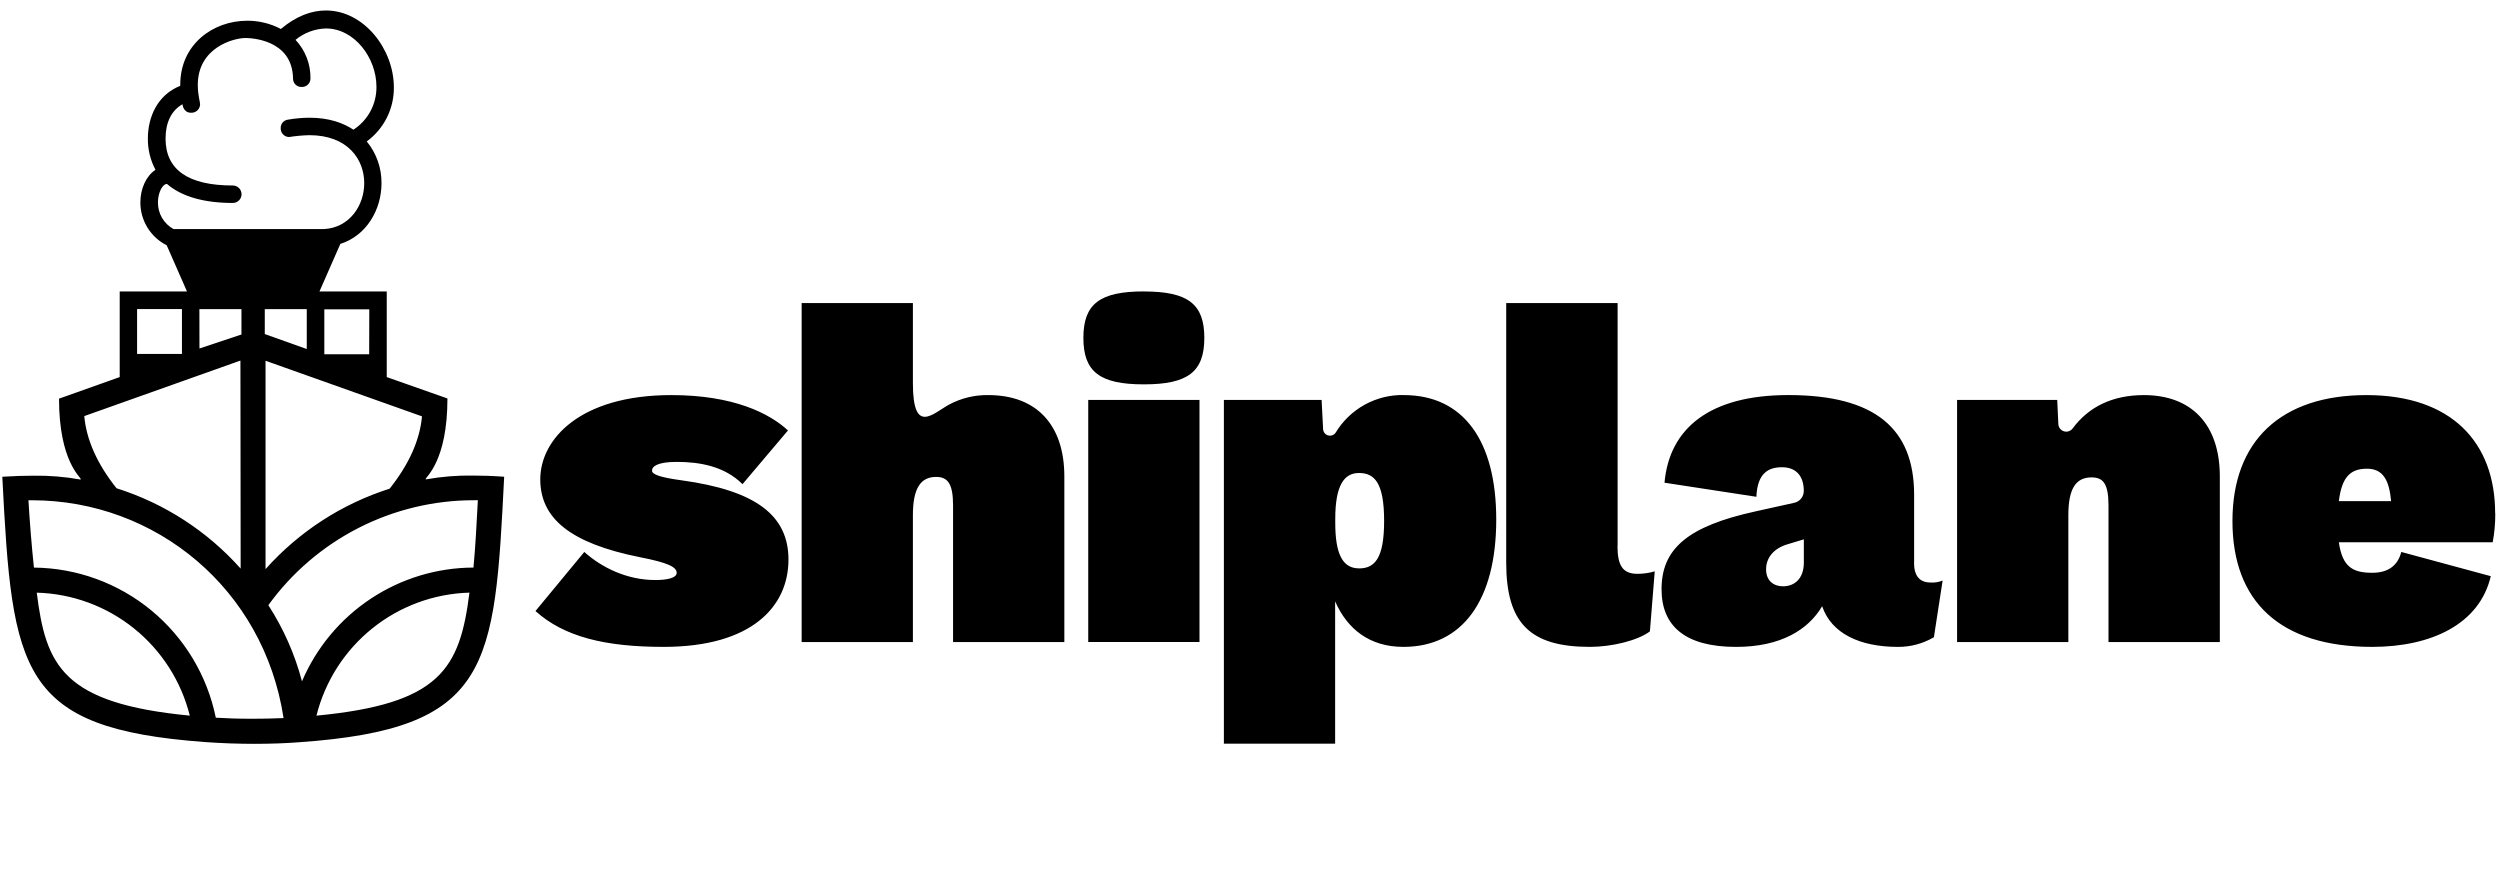 <svg width="358" height="128" viewBox="0 0 358 128" fill="none" xmlns="http://www.w3.org/2000/svg">
<path d="M97.594 68.78C94.547 68.362 93.37 67.948 93.37 67.391C93.37 66.769 94.201 66.144 96.902 66.144C100.228 66.144 103.76 66.769 106.326 69.333L112.837 61.637C110.204 59.209 105.077 56.577 96.142 56.577C82.98 56.577 77.367 62.955 77.367 68.641C77.367 74.187 81.592 77.794 91.707 79.805C95.586 80.565 96.902 81.19 96.902 82.022C96.902 82.787 95.45 83.061 93.855 83.061C89.766 83.061 86.166 81.276 83.672 79.04L76.679 87.501C80.764 91.175 86.584 92.633 95.036 92.633C107.714 92.633 112.909 86.808 112.909 80.133C112.905 73.772 108.195 70.233 97.594 68.78ZM141.535 56.577C139.581 56.544 137.651 57.008 135.926 57.927C133.585 59.209 130.727 62.355 130.727 54.87V43.399H114.796V91.94H130.727V73.772C130.727 70.026 131.769 68.294 134.053 68.294C135.715 68.294 136.479 69.266 136.479 72.383V91.94H152.414V68.223C152.414 60.805 148.396 56.577 141.535 56.577ZM155.836 91.933H171.767V57.27H155.836V91.933ZM163.799 41.731C157.498 41.731 155.14 43.516 155.14 48.384C155.14 53.252 157.498 55.041 163.799 55.041C170.101 55.041 172.459 53.255 172.459 48.384C172.459 43.513 170.104 41.738 163.799 41.738V41.731ZM201.028 56.569C199.078 56.53 197.151 57.004 195.441 57.944C193.731 58.885 192.297 60.258 191.284 61.926C191.173 62.103 191.008 62.24 190.814 62.317C190.62 62.394 190.406 62.407 190.204 62.355C190.002 62.302 189.822 62.187 189.689 62.025C189.557 61.863 189.479 61.664 189.468 61.455L189.254 57.273H175.26V106.496H191.191V86.115C192.925 90.068 196.112 92.633 200.961 92.633C209.413 92.633 214.262 85.976 214.262 74.394C214.262 63.094 209.552 56.577 201.028 56.577V56.569ZM194.606 81.39C192.251 81.39 191.209 79.312 191.209 74.873V74.319C191.209 69.533 192.458 67.734 194.606 67.734C196.822 67.734 198.206 69.119 198.206 74.597C198.206 80.076 196.804 81.397 194.588 81.397L194.606 81.39ZM231.642 78.133V43.399H215.689V80.565C215.689 89.236 219.086 92.633 227.674 92.633C230.793 92.633 234.532 91.729 236.266 90.415L236.959 81.815C236.148 82.055 235.306 82.175 234.461 82.172C232.317 82.162 231.624 80.915 231.624 78.14L231.642 78.133ZM274.102 80.558V70.858C274.102 61.359 268.493 56.573 256.09 56.573C244.801 56.573 239.049 61.355 238.357 69.123L251.513 71.141C251.652 67.744 253.243 66.909 255.184 66.909C257.193 66.909 258.303 68.158 258.303 70.308C258.302 70.702 258.168 71.084 257.921 71.391C257.675 71.698 257.331 71.912 256.947 71.998L251.441 73.219C241.604 75.362 237.933 78.629 237.933 84.383C237.933 89.654 241.329 92.636 248.601 92.636C254.977 92.636 258.923 90.208 260.932 86.811C262.249 90.693 266.284 92.636 271.811 92.636C273.612 92.642 275.382 92.164 276.935 91.251L278.184 83.136C277.635 83.359 277.044 83.454 276.453 83.415C274.919 83.412 274.088 82.508 274.088 80.565L274.102 80.558ZM258.31 80.558C258.31 82.847 256.993 83.958 255.33 83.958C254.014 83.958 252.904 83.194 252.904 81.529C252.904 79.797 254.082 78.48 256.023 77.926L258.31 77.233V80.558ZM306.996 56.577C302.514 56.577 299.092 58.262 296.816 61.337C296.678 61.529 296.484 61.674 296.261 61.751C296.038 61.828 295.796 61.834 295.569 61.767C295.343 61.7 295.142 61.565 294.996 61.379C294.85 61.193 294.765 60.966 294.754 60.73L294.593 57.27H280.253V91.94H296.188V73.772C296.188 70.026 297.226 68.362 299.513 68.362C301.176 68.362 301.936 69.266 301.936 72.383V91.94H317.878V68.223C317.878 60.805 313.853 56.577 306.996 56.577ZM357.305 73.494C357.305 63.369 351.068 56.577 338.876 56.577C326.684 56.577 319.687 63.094 319.687 74.605C319.687 86.115 326.466 92.633 339.707 92.633C348.16 92.633 355.086 89.372 356.68 82.508L343.864 79.04C343.379 80.915 342.08 82.022 339.707 82.022C337.006 82.022 335.426 81.262 334.926 77.654H356.955C357.21 76.282 357.333 74.889 357.323 73.494H357.305ZM334.926 71.762C335.344 68.294 336.589 67.119 338.944 67.119C341.231 67.119 342.13 68.712 342.408 71.762H334.926ZM67.716 68.101C65.478 68.066 63.243 68.246 61.04 68.641C60.983 68.641 60.958 68.641 60.958 68.598C60.958 68.283 64.073 66.048 64.073 57.059L55.381 53.998V41.738H45.747L48.737 34.927C52.491 33.738 54.632 30.013 54.632 26.231C54.65 24.052 53.903 21.936 52.52 20.253C53.736 19.364 54.722 18.198 55.398 16.85C56.073 15.503 56.417 14.014 56.401 12.507C56.398 7.011 52.095 1.5 46.672 1.5C44.623 1.5 42.425 2.286 40.224 4.15C38.737 3.369 37.083 2.963 35.404 2.968C30.523 2.968 25.813 6.332 25.813 12.128C25.813 12.182 25.813 12.235 25.813 12.289C22.527 13.596 21.174 16.785 21.174 19.828C21.155 21.392 21.53 22.937 22.266 24.317C20.932 25.192 20.1 27.017 20.1 28.988C20.098 30.261 20.45 31.509 21.116 32.592C21.782 33.676 22.736 34.552 23.872 35.124L26.776 41.738H17.142V53.998C13.831 55.184 11.412 56.041 8.451 57.087C8.451 66.062 11.569 68.301 11.569 68.619C11.569 68.648 11.541 68.662 11.48 68.662C9.277 68.269 7.042 68.087 4.804 68.119C3.541 68.119 2.06 68.162 0.33 68.269C1.757 96.272 2.785 104.286 29.263 106.257C31.761 106.439 34.18 106.518 36.431 106.518C38.765 106.518 40.909 106.436 42.743 106.296C70.356 104.379 70.82 95.657 72.197 68.269C70.47 68.144 68.993 68.101 67.734 68.101H67.716ZM67.837 71.633H68.429C68.247 75.172 68.073 78.387 67.798 81.276C62.562 81.293 57.447 82.846 53.083 85.741C48.719 88.637 45.298 92.748 43.243 97.568C42.226 93.7 40.6 90.018 38.426 86.661C41.795 82.006 46.219 78.217 51.335 75.605C56.45 72.993 62.112 71.632 67.855 71.633H67.837ZM45.316 102.479C46.548 97.552 49.357 93.165 53.313 89.985C57.269 86.805 62.155 85.007 67.227 84.865C65.843 95.782 63.063 100.782 45.334 102.479H45.316ZM37.916 47.838V44.266H43.928V49.98L37.916 47.838ZM28.553 44.266H34.576V47.902L28.564 49.906L28.553 44.266ZM60.43 59.623C60.123 63.023 58.567 66.498 55.791 69.98C48.947 72.159 42.812 76.136 38.026 81.497V76.14C38.026 76.14 38.026 72.348 38.026 51.659L60.43 59.623ZM52.866 50.727H46.443V44.298H52.883L52.866 50.727ZM22.616 28.999C22.616 27.57 23.279 26.349 23.904 26.335C25.959 28.12 29.145 29.063 33.341 29.063C33.672 29.063 33.99 28.932 34.224 28.697C34.459 28.463 34.59 28.145 34.59 27.813C34.59 27.482 34.459 27.164 34.224 26.93C33.99 26.695 33.672 26.563 33.341 26.563C26.919 26.563 23.708 24.299 23.708 19.839C23.708 17.521 24.557 15.821 26.13 14.925C26.13 14.971 26.234 16.146 27.365 16.146C27.529 16.153 27.692 16.128 27.846 16.071C27.999 16.014 28.14 15.928 28.26 15.816C28.38 15.704 28.476 15.57 28.544 15.421C28.611 15.271 28.648 15.11 28.653 14.946C28.653 14.542 28.325 13.664 28.325 12.157C28.325 6.8 33.463 5.443 35.147 5.443C35.835 5.443 41.865 5.603 41.962 11.228C41.957 11.392 41.985 11.554 42.046 11.706C42.107 11.858 42.198 11.996 42.314 12.111C42.43 12.226 42.569 12.316 42.721 12.374C42.874 12.433 43.037 12.46 43.2 12.453C43.365 12.461 43.531 12.434 43.685 12.374C43.84 12.315 43.981 12.224 44.099 12.108C44.217 11.992 44.31 11.852 44.372 11.699C44.434 11.545 44.464 11.38 44.459 11.214C44.486 9.17 43.718 7.196 42.319 5.707C43.551 4.692 45.087 4.117 46.682 4.075C50.732 4.075 53.907 8.26 53.907 12.418C53.923 13.638 53.629 14.843 53.053 15.919C52.477 16.995 51.638 17.907 50.614 18.571C49.205 17.646 47.189 16.857 44.334 16.857C43.292 16.862 42.253 16.955 41.227 17.135C40.936 17.172 40.669 17.317 40.478 17.54C40.288 17.763 40.187 18.049 40.196 18.342C40.188 18.506 40.213 18.671 40.27 18.825C40.328 18.979 40.416 19.12 40.528 19.239C40.641 19.359 40.777 19.454 40.928 19.52C41.078 19.585 41.241 19.619 41.405 19.621C42.366 19.469 43.337 19.381 44.309 19.357C49.779 19.357 52.159 22.814 52.159 26.224C52.159 29.438 50.04 32.613 46.397 32.803H24.849C24.169 32.429 23.602 31.878 23.209 31.209C22.816 30.539 22.611 29.776 22.616 28.999ZM19.633 44.256H26.055V50.684H19.633V44.256ZM16.707 69.941C13.931 66.466 12.372 62.994 12.069 59.584L34.43 51.634C34.424 51.723 34.424 51.813 34.43 51.902C34.43 52.973 34.43 58.052 34.462 81.422C29.685 76.06 23.551 72.087 16.707 69.923V69.941ZM5.264 84.869C10.337 85.008 15.224 86.805 19.181 89.984C23.138 93.164 25.947 97.552 27.179 102.479C8.972 100.725 6.567 95.34 5.264 84.869ZM36.092 102.925C34.108 102.925 32.328 102.864 30.904 102.775C29.676 96.75 26.419 91.329 21.679 87.417C16.939 83.505 11.001 81.338 4.858 81.279C4.526 78.083 4.262 74.851 4.073 71.637H4.569C22.309 71.637 37.791 84.34 40.606 102.829C39.043 102.9 37.516 102.925 36.092 102.925Z" fill="black"/>
</svg>
